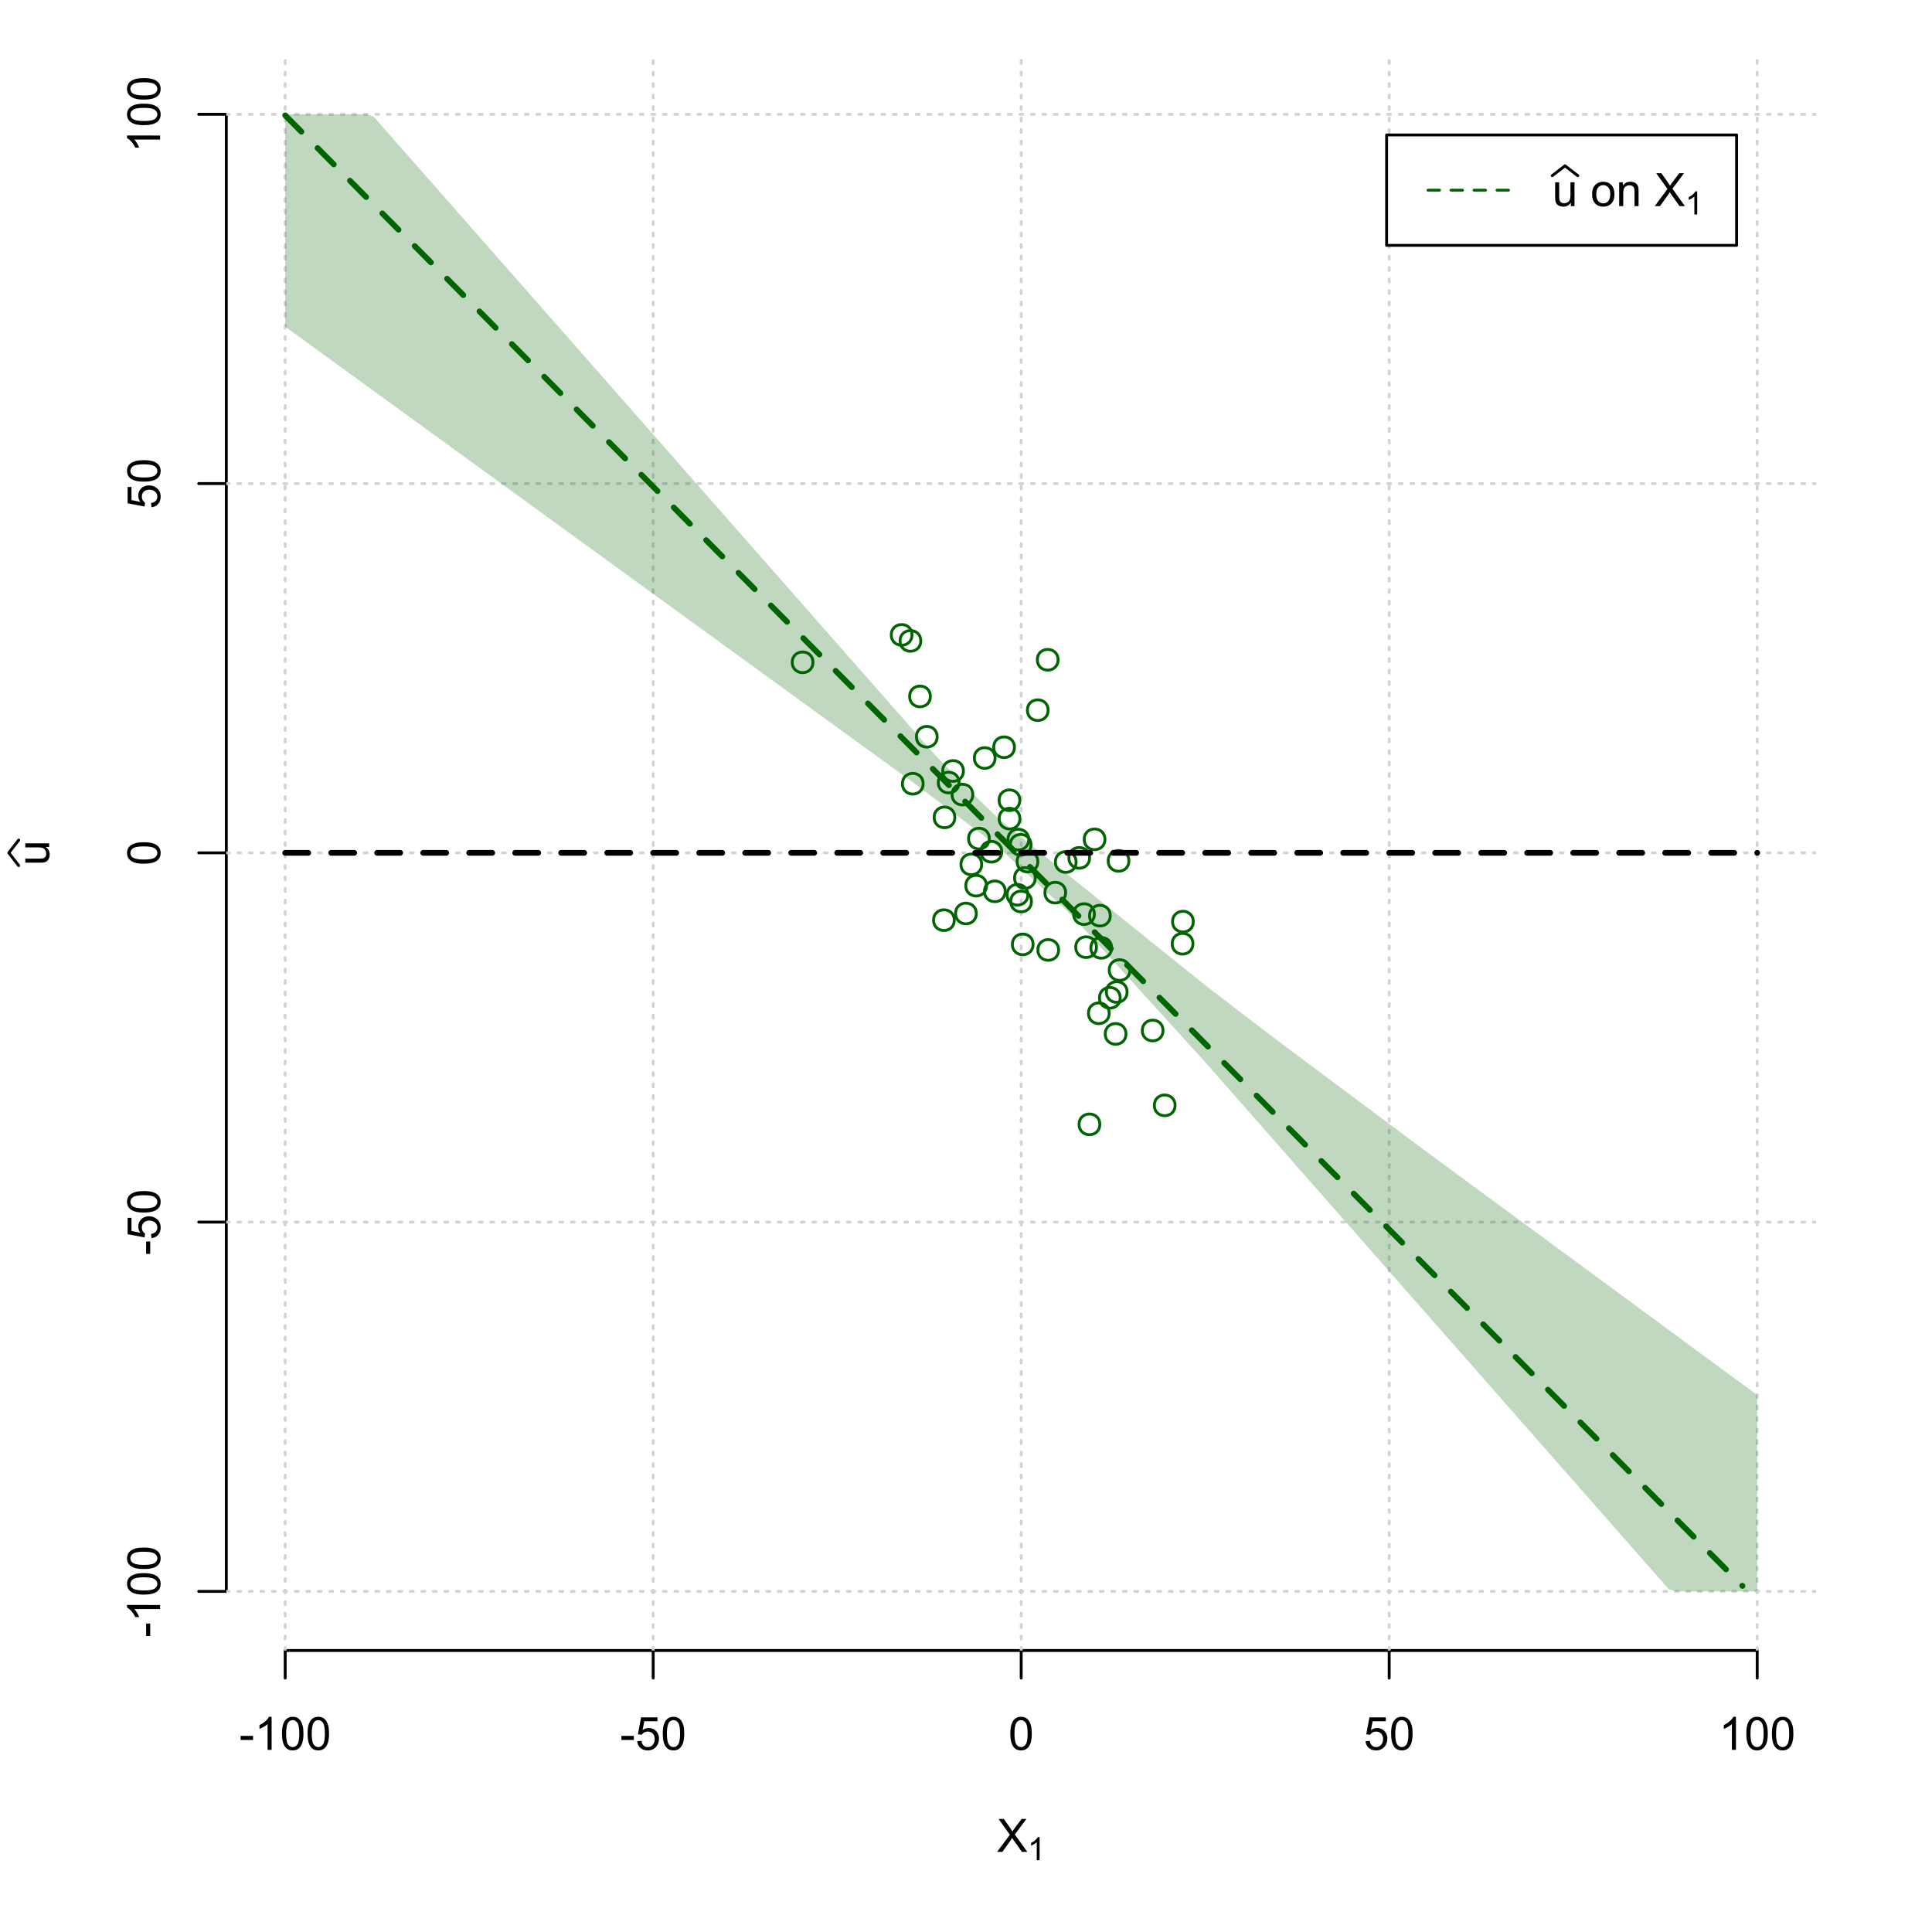 <?xml version="1.0" encoding="UTF-8"?>
<svg xmlns="http://www.w3.org/2000/svg" xmlns:xlink="http://www.w3.org/1999/xlink" width="504pt" height="504pt" viewBox="0 0 504 504" version="1.1">
<defs>
<g>
<symbol overflow="visible" id="glyph0-0">
<path style="stroke:none;" d="M 1.5 0 L 1.5 -7.5 L 7.5 -7.5 L 7.5 0 Z M 1.688 -0.188 L 7.312 -0.188 L 7.312 -7.312 L 1.688 -7.312 Z M 1.688 -0.188 "/>
</symbol>
<symbol overflow="visible" id="glyph0-1">
<path style="stroke:none;" d="M 0.055 0 L 3.375 -4.477 L 0.445 -8.59 L 1.797 -8.59 L 3.359 -6.387 C 3.68 -5.93 3.91 -5.578 4.047 -5.332 C 4.238 -5.645 4.465 -5.969 4.727 -6.312 L 6.457 -8.59 L 7.695 -8.59 L 4.676 -4.539 L 7.93 0 L 6.523 0 L 4.359 -3.062 C 4.238 -3.238 4.113 -3.43 3.984 -3.641 C 3.789 -3.324 3.652 -3.109 3.574 -2.992 L 1.418 0 Z M 0.055 0 "/>
</symbol>
<symbol overflow="visible" id="glyph0-2">
<path style="stroke:none;" d="M 0.383 -2.578 L 0.383 -3.641 L 3.621 -3.641 L 3.621 -2.578 Z M 0.383 -2.578 "/>
</symbol>
<symbol overflow="visible" id="glyph0-3">
<path style="stroke:none;" d="M 4.469 0 L 3.414 0 L 3.414 -6.719 C 3.16 -6.477 2.828 -6.234 2.414 -5.996 C 2 -5.75 1.629 -5.57 1.305 -5.449 L 1.305 -6.469 C 1.895 -6.742 2.41 -7.078 2.852 -7.477 C 3.293 -7.871 3.605 -8.254 3.789 -8.625 L 4.469 -8.625 Z M 4.469 0 "/>
</symbol>
<symbol overflow="visible" id="glyph0-4">
<path style="stroke:none;" d="M 0.5 -4.234 C 0.496 -5.246 0.602 -6.062 0.812 -6.688 C 1.02 -7.305 1.328 -7.785 1.742 -8.121 C 2.148 -8.457 2.668 -8.625 3.297 -8.625 C 3.758 -8.625 4.164 -8.531 4.512 -8.348 C 4.855 -8.16 5.141 -7.891 5.371 -7.543 C 5.594 -7.191 5.773 -6.766 5.906 -6.266 C 6.035 -5.762 6.098 -5.086 6.102 -4.234 C 6.098 -3.227 5.996 -2.414 5.789 -1.797 C 5.578 -1.176 5.266 -0.695 4.859 -0.359 C 4.445 -0.02 3.926 0.145 3.297 0.148 C 2.465 0.145 1.816 -0.148 1.348 -0.742 C 0.781 -1.457 0.496 -2.621 0.5 -4.234 Z M 1.582 -4.234 C 1.582 -2.824 1.746 -1.887 2.074 -1.418 C 2.402 -0.949 2.809 -0.715 3.297 -0.719 C 3.777 -0.715 4.184 -0.949 4.52 -1.422 C 4.848 -1.887 5.016 -2.824 5.016 -4.234 C 5.016 -5.648 4.848 -6.59 4.52 -7.055 C 4.184 -7.516 3.773 -7.746 3.289 -7.75 C 2.801 -7.746 2.414 -7.543 2.125 -7.137 C 1.762 -6.613 1.582 -5.645 1.582 -4.234 Z M 1.582 -4.234 "/>
</symbol>
<symbol overflow="visible" id="glyph0-5">
<path style="stroke:none;" d="M 0.5 -2.25 L 1.605 -2.344 C 1.684 -1.805 1.871 -1.398 2.176 -1.125 C 2.473 -0.852 2.836 -0.715 3.258 -0.719 C 3.766 -0.715 4.195 -0.906 4.547 -1.293 C 4.898 -1.672 5.074 -2.18 5.074 -2.82 C 5.074 -3.414 4.902 -3.891 4.566 -4.242 C 4.227 -4.59 3.785 -4.762 3.242 -4.766 C 2.898 -4.762 2.594 -4.684 2.32 -4.531 C 2.047 -4.375 1.832 -4.176 1.676 -3.93 L 0.688 -4.062 L 1.516 -8.473 L 5.789 -8.473 L 5.789 -7.465 L 2.359 -7.465 L 1.898 -5.156 C 2.414 -5.516 2.953 -5.695 3.523 -5.695 C 4.27 -5.695 4.902 -5.434 5.422 -4.914 C 5.934 -4.395 6.191 -3.727 6.195 -2.914 C 6.191 -2.133 5.965 -1.461 5.516 -0.898 C 4.961 -0.199 4.211 0.145 3.258 0.148 C 2.477 0.145 1.836 -0.07 1.344 -0.508 C 0.844 -0.941 0.562 -1.523 0.5 -2.25 Z M 0.5 -2.25 "/>
</symbol>
<symbol overflow="visible" id="glyph0-6">
<path style="stroke:none;" d="M 4.867 0 L 4.867 -0.914 C 4.379 -0.211 3.723 0.141 2.895 0.141 C 2.527 0.141 2.184 0.07 1.867 -0.07 C 1.547 -0.211 1.309 -0.387 1.156 -0.602 C 1 -0.812 0.895 -1.074 0.832 -1.383 C 0.785 -1.59 0.762 -1.918 0.766 -2.367 L 0.766 -6.223 L 1.82 -6.223 L 1.82 -2.773 C 1.816 -2.219 1.84 -1.848 1.887 -1.656 C 1.949 -1.379 2.09 -1.16 2.309 -1.004 C 2.523 -0.84 2.789 -0.762 3.105 -0.766 C 3.418 -0.762 3.715 -0.844 3.996 -1.008 C 4.273 -1.172 4.469 -1.391 4.586 -1.672 C 4.699 -1.949 4.758 -2.355 4.758 -2.891 L 4.758 -6.223 L 5.812 -6.223 L 5.812 0 Z M 4.867 0 "/>
</symbol>
<symbol overflow="visible" id="glyph0-7">
<path style="stroke:none;" d=""/>
</symbol>
<symbol overflow="visible" id="glyph0-8">
<path style="stroke:none;" d="M 0.398 -3.109 C 0.398 -4.262 0.719 -5.117 1.359 -5.672 C 1.895 -6.133 2.547 -6.363 3.316 -6.363 C 4.172 -6.363 4.871 -6.082 5.414 -5.52 C 5.953 -4.957 6.223 -4.184 6.227 -3.199 C 6.223 -2.398 6.102 -1.766 5.867 -1.309 C 5.625 -0.848 5.277 -0.492 4.82 -0.238 C 4.359 0.016 3.859 0.141 3.316 0.141 C 2.441 0.141 1.734 -0.137 1.203 -0.695 C 0.664 -1.254 0.398 -2.059 0.398 -3.109 Z M 1.484 -3.109 C 1.48 -2.309 1.656 -1.711 2.004 -1.32 C 2.348 -0.922 2.785 -0.727 3.316 -0.727 C 3.84 -0.727 4.273 -0.926 4.621 -1.324 C 4.969 -1.723 5.145 -2.328 5.145 -3.148 C 5.145 -3.914 4.969 -4.496 4.617 -4.895 C 4.266 -5.289 3.832 -5.488 3.316 -5.492 C 2.785 -5.488 2.348 -5.293 2.004 -4.898 C 1.656 -4.5 1.48 -3.902 1.484 -3.109 Z M 1.484 -3.109 "/>
</symbol>
<symbol overflow="visible" id="glyph0-9">
<path style="stroke:none;" d="M 0.789 0 L 0.789 -6.223 L 1.742 -6.223 L 1.742 -5.336 C 2.195 -6.02 2.855 -6.363 3.719 -6.363 C 4.09 -6.363 4.434 -6.293 4.754 -6.16 C 5.066 -6.023 5.305 -5.848 5.461 -5.633 C 5.617 -5.41 5.727 -5.152 5.789 -4.852 C 5.828 -4.656 5.848 -4.312 5.848 -3.828 L 5.848 0 L 4.793 0 L 4.793 -3.785 C 4.793 -4.215 4.75 -4.535 4.668 -4.75 C 4.586 -4.961 4.441 -5.129 4.234 -5.258 C 4.023 -5.383 3.777 -5.449 3.5 -5.449 C 3.047 -5.449 2.66 -5.305 2.332 -5.02 C 2.004 -4.734 1.84 -4.195 1.844 -3.398 L 1.844 0 Z M 0.789 0 "/>
</symbol>
<symbol overflow="visible" id="glyph1-0">
<path style="stroke:none;" d="M 1.051 0 L 1.051 -5.25 L 5.25 -5.25 L 5.25 0 Z M 1.18 -0.133 L 5.117 -0.133 L 5.117 -5.117 L 1.18 -5.117 Z M 1.18 -0.133 "/>
</symbol>
<symbol overflow="visible" id="glyph1-1">
<path style="stroke:none;" d="M 3.129 0 L 2.391 0 L 2.391 -4.703 C 2.211 -4.531 1.977 -4.363 1.691 -4.195 C 1.398 -4.023 1.141 -3.895 0.914 -3.812 L 0.914 -4.527 C 1.328 -4.719 1.688 -4.953 1.996 -5.234 C 2.305 -5.508 2.523 -5.777 2.652 -6.039 L 3.129 -6.039 Z M 3.129 0 "/>
</symbol>
<symbol overflow="visible" id="glyph2-0">
<path style="stroke:none;" d="M 0 -1.5 L -7.5 -1.5 L -7.5 -7.5 L 0 -7.5 Z M -0.188 -1.688 L -0.188 -7.312 L -7.312 -7.312 L -7.312 -1.688 Z M -0.188 -1.688 "/>
</symbol>
<symbol overflow="visible" id="glyph2-1">
<path style="stroke:none;" d="M 0 -4.867 L -0.914 -4.867 C -0.211 -4.379 0.141 -3.723 0.141 -2.895 C 0.141 -2.527 0.07 -2.184 -0.07 -1.867 C -0.211 -1.547 -0.387 -1.309 -0.598 -1.156 C -0.809 -1 -1.07 -0.895 -1.383 -0.832 C -1.59 -0.789 -1.918 -0.766 -2.367 -0.77 L -6.223 -0.77 L -6.223 -1.824 L -2.773 -1.824 C -2.219 -1.82 -1.848 -1.844 -1.656 -1.887 C -1.379 -1.949 -1.16 -2.09 -1.004 -2.309 C -0.84 -2.523 -0.762 -2.789 -0.766 -3.105 C -0.762 -3.418 -0.844 -3.715 -1.008 -3.996 C -1.172 -4.273 -1.391 -4.469 -1.672 -4.586 C -1.945 -4.699 -2.352 -4.758 -2.887 -4.758 L -6.223 -4.758 L -6.223 -5.812 L 0 -5.812 Z M 0 -4.867 "/>
</symbol>
<symbol overflow="visible" id="glyph2-2">
<path style="stroke:none;" d="M -2.578 -0.383 L -3.641 -0.383 L -3.641 -3.621 L -2.578 -3.621 Z M -2.578 -0.383 "/>
</symbol>
<symbol overflow="visible" id="glyph2-3">
<path style="stroke:none;" d="M 0 -4.469 L 0 -3.414 L -6.719 -3.418 C -6.477 -3.16 -6.234 -2.828 -5.996 -2.418 C -5.75 -2.004 -5.57 -1.633 -5.449 -1.309 L -6.469 -1.309 C -6.742 -1.895 -7.078 -2.41 -7.477 -2.852 C -7.871 -3.293 -8.254 -3.605 -8.625 -3.793 L -8.625 -4.473 Z M 0 -4.469 "/>
</symbol>
<symbol overflow="visible" id="glyph2-4">
<path style="stroke:none;" d="M -4.234 -0.5 C -5.246 -0.496 -6.062 -0.602 -6.688 -0.812 C -7.305 -1.02 -7.785 -1.328 -8.121 -1.742 C -8.457 -2.152 -8.625 -2.672 -8.625 -3.301 C -8.625 -3.758 -8.531 -4.164 -8.348 -4.512 C -8.16 -4.859 -7.891 -5.145 -7.543 -5.371 C -7.191 -5.594 -6.766 -5.773 -6.266 -5.906 C -5.762 -6.035 -5.086 -6.098 -4.234 -6.102 C -3.223 -6.098 -2.41 -5.996 -1.793 -5.789 C -1.176 -5.578 -0.695 -5.266 -0.359 -4.859 C -0.02 -4.445 0.145 -3.926 0.148 -3.297 C 0.145 -2.465 -0.148 -1.816 -0.742 -1.348 C -1.457 -0.781 -2.621 -0.496 -4.234 -0.5 Z M -4.234 -1.582 C -2.824 -1.582 -1.887 -1.746 -1.418 -2.074 C -0.949 -2.402 -0.715 -2.809 -0.719 -3.297 C -0.715 -3.777 -0.949 -4.184 -1.422 -4.52 C -1.887 -4.848 -2.824 -5.016 -4.234 -5.016 C -5.648 -5.016 -6.59 -4.848 -7.055 -4.52 C -7.516 -4.188 -7.746 -3.777 -7.75 -3.289 C -7.746 -2.801 -7.543 -2.414 -7.137 -2.129 C -6.613 -1.762 -5.645 -1.582 -4.234 -1.582 Z M -4.234 -1.582 "/>
</symbol>
<symbol overflow="visible" id="glyph2-5">
<path style="stroke:none;" d="M -2.25 -0.5 L -2.344 -1.605 C -1.805 -1.684 -1.398 -1.871 -1.125 -2.176 C -0.852 -2.473 -0.715 -2.836 -0.719 -3.258 C -0.715 -3.766 -0.906 -4.195 -1.293 -4.547 C -1.672 -4.898 -2.18 -5.074 -2.816 -5.074 C -3.414 -5.074 -3.891 -4.902 -4.242 -4.566 C -4.59 -4.227 -4.762 -3.785 -4.766 -3.242 C -4.762 -2.898 -4.684 -2.594 -4.531 -2.32 C -4.375 -2.047 -4.176 -1.832 -3.93 -1.676 L -4.062 -0.688 L -8.473 -1.52 L -8.473 -5.789 L -7.465 -5.789 L -7.465 -2.363 L -5.156 -1.898 C -5.516 -2.414 -5.695 -2.953 -5.695 -3.523 C -5.695 -4.27 -5.434 -4.902 -4.914 -5.422 C -4.395 -5.934 -3.727 -6.191 -2.91 -6.195 C -2.133 -6.191 -1.461 -5.965 -0.895 -5.516 C -0.199 -4.961 0.145 -4.211 0.148 -3.258 C 0.145 -2.477 -0.07 -1.836 -0.508 -1.344 C -0.941 -0.848 -1.523 -0.566 -2.25 -0.5 Z M -2.25 -0.5 "/>
</symbol>
</g>
<clipPath id="clip1">
  <path d="M 74 14.398 L 75 14.398 L 75 430.559 L 74 430.559 Z M 74 14.398 "/>
</clipPath>
<clipPath id="clip2">
  <path d="M 170 14.398 L 171 14.398 L 171 430.559 L 170 430.559 Z M 170 14.398 "/>
</clipPath>
<clipPath id="clip3">
  <path d="M 266 14.398 L 267 14.398 L 267 430.559 L 266 430.559 Z M 266 14.398 "/>
</clipPath>
<clipPath id="clip4">
  <path d="M 362 14.398 L 363 14.398 L 363 430.559 L 362 430.559 Z M 362 14.398 "/>
</clipPath>
<clipPath id="clip5">
  <path d="M 458 14.398 L 459 14.398 L 459 430.559 L 458 430.559 Z M 458 14.398 "/>
</clipPath>
<clipPath id="clip6">
  <path d="M 59.039 414 L 473.758 414 L 473.758 416 L 59.039 416 Z M 59.039 414 "/>
</clipPath>
<clipPath id="clip7">
  <path d="M 59.039 318 L 473.758 318 L 473.758 320 L 59.039 320 Z M 59.039 318 "/>
</clipPath>
<clipPath id="clip8">
  <path d="M 59.039 222 L 473.758 222 L 473.758 223 L 59.039 223 Z M 59.039 222 "/>
</clipPath>
<clipPath id="clip9">
  <path d="M 59.039 125 L 473.758 125 L 473.758 127 L 59.039 127 Z M 59.039 125 "/>
</clipPath>
<clipPath id="clip10">
  <path d="M 59.039 29 L 473.758 29 L 473.758 31 L 59.039 31 Z M 59.039 29 "/>
</clipPath>
</defs>
<g id="surface816">
<rect x="0" y="0" width="504" height="504" style="fill:rgb(100%,100%,100%);fill-opacity:1;stroke:none;"/>
<g style="fill:rgb(0%,0%,0%);fill-opacity:1;">
  <use xlink:href="#glyph0-1" x="260.062" y="483.102"/>
</g>
<g style="fill:rgb(0%,0%,0%);fill-opacity:1;">
  <use xlink:href="#glyph1-1" x="268.066" y="485.281"/>
</g>
<g style="fill:rgb(0%,0%,0%);fill-opacity:1;">
  <use xlink:href="#glyph2-1" x="12.82" y="225.816"/>
</g>
<path style="fill:none;stroke-width:0.75;stroke-linecap:round;stroke-linejoin:round;stroke:rgb(0%,0%,0%);stroke-opacity:1;stroke-miterlimit:10;" d="M 4.879 225.816 L 2.301 222.48 L 4.879 219.145 "/>
<path style="fill:none;stroke-width:0.75;stroke-linecap:round;stroke-linejoin:round;stroke:rgb(0%,0%,0%);stroke-opacity:1;stroke-miterlimit:10;" d="M 74.398 430.559 L 458.398 430.559 "/>
<path style="fill:none;stroke-width:0.75;stroke-linecap:round;stroke-linejoin:round;stroke:rgb(0%,0%,0%);stroke-opacity:1;stroke-miterlimit:10;" d="M 74.398 430.559 L 74.398 437.762 "/>
<path style="fill:none;stroke-width:0.75;stroke-linecap:round;stroke-linejoin:round;stroke:rgb(0%,0%,0%);stroke-opacity:1;stroke-miterlimit:10;" d="M 170.398 430.559 L 170.398 437.762 "/>
<path style="fill:none;stroke-width:0.75;stroke-linecap:round;stroke-linejoin:round;stroke:rgb(0%,0%,0%);stroke-opacity:1;stroke-miterlimit:10;" d="M 266.398 430.559 L 266.398 437.762 "/>
<path style="fill:none;stroke-width:0.75;stroke-linecap:round;stroke-linejoin:round;stroke:rgb(0%,0%,0%);stroke-opacity:1;stroke-miterlimit:10;" d="M 362.398 430.559 L 362.398 437.762 "/>
<path style="fill:none;stroke-width:0.75;stroke-linecap:round;stroke-linejoin:round;stroke:rgb(0%,0%,0%);stroke-opacity:1;stroke-miterlimit:10;" d="M 458.398 430.559 L 458.398 437.762 "/>
<g style="fill:rgb(0%,0%,0%);fill-opacity:1;">
  <use xlink:href="#glyph0-2" x="62.391" y="456.48"/>
  <use xlink:href="#glyph0-3" x="66.387" y="456.48"/>
  <use xlink:href="#glyph0-4" x="73.061" y="456.48"/>
  <use xlink:href="#glyph0-4" x="79.734" y="456.48"/>
</g>
<g style="fill:rgb(0%,0%,0%);fill-opacity:1;">
  <use xlink:href="#glyph0-2" x="161.727" y="456.48"/>
  <use xlink:href="#glyph0-5" x="165.723" y="456.48"/>
  <use xlink:href="#glyph0-4" x="172.396" y="456.48"/>
</g>
<g style="fill:rgb(0%,0%,0%);fill-opacity:1;">
  <use xlink:href="#glyph0-4" x="263.062" y="456.48"/>
</g>
<g style="fill:rgb(0%,0%,0%);fill-opacity:1;">
  <use xlink:href="#glyph0-5" x="355.727" y="456.48"/>
  <use xlink:href="#glyph0-4" x="362.4" y="456.48"/>
</g>
<g style="fill:rgb(0%,0%,0%);fill-opacity:1;">
  <use xlink:href="#glyph0-3" x="448.387" y="456.48"/>
  <use xlink:href="#glyph0-4" x="455.061" y="456.48"/>
  <use xlink:href="#glyph0-4" x="461.734" y="456.48"/>
</g>
<path style="fill:none;stroke-width:0.75;stroke-linecap:round;stroke-linejoin:round;stroke:rgb(0%,0%,0%);stroke-opacity:1;stroke-miterlimit:10;" d="M 59.039 415.148 L 59.039 29.812 "/>
<path style="fill:none;stroke-width:0.75;stroke-linecap:round;stroke-linejoin:round;stroke:rgb(0%,0%,0%);stroke-opacity:1;stroke-miterlimit:10;" d="M 59.039 415.148 L 51.84 415.148 "/>
<path style="fill:none;stroke-width:0.75;stroke-linecap:round;stroke-linejoin:round;stroke:rgb(0%,0%,0%);stroke-opacity:1;stroke-miterlimit:10;" d="M 59.039 318.812 L 51.84 318.812 "/>
<path style="fill:none;stroke-width:0.75;stroke-linecap:round;stroke-linejoin:round;stroke:rgb(0%,0%,0%);stroke-opacity:1;stroke-miterlimit:10;" d="M 59.039 222.48 L 51.84 222.48 "/>
<path style="fill:none;stroke-width:0.75;stroke-linecap:round;stroke-linejoin:round;stroke:rgb(0%,0%,0%);stroke-opacity:1;stroke-miterlimit:10;" d="M 59.039 126.148 L 51.84 126.148 "/>
<path style="fill:none;stroke-width:0.75;stroke-linecap:round;stroke-linejoin:round;stroke:rgb(0%,0%,0%);stroke-opacity:1;stroke-miterlimit:10;" d="M 59.039 29.812 L 51.84 29.812 "/>
<g style="fill:rgb(0%,0%,0%);fill-opacity:1;">
  <use xlink:href="#glyph2-2" x="41.762" y="427.156"/>
  <use xlink:href="#glyph2-3" x="41.762" y="423.16"/>
  <use xlink:href="#glyph2-4" x="41.762" y="416.486"/>
  <use xlink:href="#glyph2-4" x="41.762" y="409.812"/>
</g>
<g style="fill:rgb(0%,0%,0%);fill-opacity:1;">
  <use xlink:href="#glyph2-2" x="41.762" y="327.484"/>
  <use xlink:href="#glyph2-5" x="41.762" y="323.488"/>
  <use xlink:href="#glyph2-4" x="41.762" y="316.814"/>
</g>
<g style="fill:rgb(0%,0%,0%);fill-opacity:1;">
  <use xlink:href="#glyph2-4" x="41.762" y="225.816"/>
</g>
<g style="fill:rgb(0%,0%,0%);fill-opacity:1;">
  <use xlink:href="#glyph2-5" x="41.762" y="132.82"/>
  <use xlink:href="#glyph2-4" x="41.762" y="126.146"/>
</g>
<g style="fill:rgb(0%,0%,0%);fill-opacity:1;">
  <use xlink:href="#glyph2-3" x="41.762" y="39.824"/>
  <use xlink:href="#glyph2-4" x="41.762" y="33.15"/>
  <use xlink:href="#glyph2-4" x="41.762" y="26.477"/>
</g>
<g clip-path="url(#clip1)" clip-rule="nonzero">
<path style="fill:none;stroke-width:0.75;stroke-linecap:round;stroke-linejoin:round;stroke:rgb(82.745%,82.745%,82.745%);stroke-opacity:1;stroke-dasharray:0.75,2.25;stroke-miterlimit:10;" d="M 74.398 430.559 L 74.398 14.398 "/>
</g>
<g clip-path="url(#clip2)" clip-rule="nonzero">
<path style="fill:none;stroke-width:0.75;stroke-linecap:round;stroke-linejoin:round;stroke:rgb(82.745%,82.745%,82.745%);stroke-opacity:1;stroke-dasharray:0.75,2.25;stroke-miterlimit:10;" d="M 170.398 430.559 L 170.398 14.398 "/>
</g>
<g clip-path="url(#clip3)" clip-rule="nonzero">
<path style="fill:none;stroke-width:0.75;stroke-linecap:round;stroke-linejoin:round;stroke:rgb(82.745%,82.745%,82.745%);stroke-opacity:1;stroke-dasharray:0.75,2.25;stroke-miterlimit:10;" d="M 266.398 430.559 L 266.398 14.398 "/>
</g>
<g clip-path="url(#clip4)" clip-rule="nonzero">
<path style="fill:none;stroke-width:0.75;stroke-linecap:round;stroke-linejoin:round;stroke:rgb(82.745%,82.745%,82.745%);stroke-opacity:1;stroke-dasharray:0.75,2.25;stroke-miterlimit:10;" d="M 362.398 430.559 L 362.398 14.398 "/>
</g>
<g clip-path="url(#clip5)" clip-rule="nonzero">
<path style="fill:none;stroke-width:0.75;stroke-linecap:round;stroke-linejoin:round;stroke:rgb(82.745%,82.745%,82.745%);stroke-opacity:1;stroke-dasharray:0.75,2.25;stroke-miterlimit:10;" d="M 458.398 430.559 L 458.398 14.398 "/>
</g>
<g clip-path="url(#clip6)" clip-rule="nonzero">
<path style="fill:none;stroke-width:0.75;stroke-linecap:round;stroke-linejoin:round;stroke:rgb(82.745%,82.745%,82.745%);stroke-opacity:1;stroke-dasharray:0.75,2.25;stroke-miterlimit:10;" d="M 59.039 415.148 L 473.762 415.148 "/>
</g>
<g clip-path="url(#clip7)" clip-rule="nonzero">
<path style="fill:none;stroke-width:0.75;stroke-linecap:round;stroke-linejoin:round;stroke:rgb(82.745%,82.745%,82.745%);stroke-opacity:1;stroke-dasharray:0.75,2.25;stroke-miterlimit:10;" d="M 59.039 318.812 L 473.762 318.812 "/>
</g>
<g clip-path="url(#clip8)" clip-rule="nonzero">
<path style="fill:none;stroke-width:0.75;stroke-linecap:round;stroke-linejoin:round;stroke:rgb(82.745%,82.745%,82.745%);stroke-opacity:1;stroke-dasharray:0.75,2.25;stroke-miterlimit:10;" d="M 59.039 222.48 L 473.762 222.48 "/>
</g>
<g clip-path="url(#clip9)" clip-rule="nonzero">
<path style="fill:none;stroke-width:0.75;stroke-linecap:round;stroke-linejoin:round;stroke:rgb(82.745%,82.745%,82.745%);stroke-opacity:1;stroke-dasharray:0.75,2.25;stroke-miterlimit:10;" d="M 59.039 126.148 L 473.762 126.148 "/>
</g>
<g clip-path="url(#clip10)" clip-rule="nonzero">
<path style="fill:none;stroke-width:0.75;stroke-linecap:round;stroke-linejoin:round;stroke:rgb(82.745%,82.745%,82.745%);stroke-opacity:1;stroke-dasharray:0.75,2.25;stroke-miterlimit:10;" d="M 59.039 29.812 L 473.762 29.812 "/>
</g>
<path style=" stroke:none;fill-rule:nonzero;fill:rgb(0%,39.216%,0%);fill-opacity:0.251;" d="M 74.398 29.812 L 95.52 29.812 L 97.441 30.391 L 99.359 32.574 L 101.281 34.754 L 103.199 36.938 L 105.121 39.121 L 107.039 41.305 L 108.961 43.488 L 110.879 45.672 L 112.801 47.855 L 114.719 50.035 L 116.641 52.219 L 118.559 54.402 L 120.48 56.586 L 122.398 58.77 L 124.32 60.953 L 126.238 63.137 L 128.16 65.316 L 130.078 67.5 L 133.922 71.867 L 135.84 74.051 L 137.762 76.234 L 139.68 78.418 L 141.602 80.602 L 143.52 82.781 L 145.441 84.965 L 147.359 87.148 L 149.281 89.332 L 151.199 91.516 L 153.121 93.699 L 155.039 95.883 L 156.961 98.062 L 158.879 100.246 L 160.801 102.43 L 162.719 104.613 L 164.641 106.797 L 166.559 108.98 L 168.48 111.164 L 170.398 113.344 L 172.32 115.527 L 174.238 117.711 L 176.16 119.895 L 178.078 122.078 L 181.922 126.445 L 183.84 128.629 L 185.762 130.809 L 187.68 132.992 L 189.602 135.176 L 191.52 137.359 L 193.441 139.543 L 195.359 141.727 L 197.281 143.91 L 199.199 146.09 L 201.121 148.273 L 203.039 150.457 L 204.961 152.641 L 206.879 154.824 L 208.801 157.008 L 210.719 159.191 L 212.641 161.371 L 214.559 163.555 L 216.48 165.738 L 218.398 167.922 L 220.32 170.105 L 222.238 172.289 L 224.16 174.473 L 226.078 176.656 L 228 178.836 L 229.922 181.02 L 231.84 183.203 L 233.762 185.387 L 235.68 187.57 L 237.602 189.754 L 239.52 191.938 L 241.441 194.117 L 243.359 196.301 L 245.281 198.352 L 247.199 200.316 L 249.121 202.285 L 251.039 204.254 L 252.961 206.215 L 254.879 208.094 L 256.801 209.973 L 258.719 211.852 L 260.641 213.73 L 262.559 215.293 L 264.48 216.84 L 266.398 218.383 L 268.32 219.93 L 270.238 221.473 L 272.16 223.02 L 274.078 224.562 L 276 226.109 L 277.922 227.652 L 279.84 229.195 L 281.762 230.742 L 283.68 232.285 L 285.602 233.832 L 287.52 235.375 L 289.441 236.922 L 291.359 238.465 L 293.281 240.012 L 295.199 241.555 L 297.121 243.102 L 299.039 244.645 L 300.961 246.191 L 302.879 247.734 L 304.801 249.277 L 306.719 250.824 L 308.641 252.367 L 310.559 253.914 L 312.48 255.457 L 314.398 257.004 L 316.32 258.492 L 318.238 259.961 L 320.16 261.43 L 322.078 262.898 L 324 264.371 L 325.922 265.84 L 327.84 267.309 L 329.762 268.777 L 331.68 270.246 L 333.602 271.699 L 335.52 273.133 L 337.441 274.566 L 339.359 275.996 L 341.281 277.43 L 343.199 278.863 L 345.121 280.293 L 347.039 281.727 L 348.961 283.16 L 350.879 284.59 L 352.801 286.023 L 354.719 287.457 L 356.641 288.887 L 358.559 290.32 L 360.48 291.754 L 362.398 293.184 L 364.32 294.617 L 366.238 296.047 L 368.16 297.48 L 370.078 298.914 L 372 300.344 L 373.922 301.766 L 375.84 303.18 L 377.762 304.594 L 379.68 306.004 L 381.602 307.418 L 383.52 308.832 L 385.441 310.242 L 387.359 311.656 L 389.281 313.066 L 391.199 314.48 L 393.121 315.895 L 395.039 317.305 L 396.961 318.719 L 398.879 320.133 L 400.801 321.543 L 402.719 322.957 L 404.641 324.371 L 406.559 325.781 L 408.48 327.195 L 410.398 328.605 L 412.32 330.02 L 414.238 331.434 L 416.16 332.844 L 418.078 334.258 L 420 335.672 L 421.922 337.082 L 423.84 338.496 L 425.762 339.91 L 427.68 341.32 L 429.602 342.734 L 431.52 344.145 L 433.441 345.559 L 435.359 346.973 L 437.281 348.383 L 439.199 349.797 L 441.121 351.211 L 443.039 352.621 L 444.961 354.035 L 446.879 355.445 L 448.801 356.859 L 450.719 358.273 L 452.641 359.684 L 454.559 361.098 L 456.48 362.512 L 458.398 363.922 L 458.398 415.148 L 437.281 415.148 L 435.359 414.609 L 433.441 412.426 L 431.52 410.242 L 429.602 408.059 L 427.68 405.875 L 425.762 403.691 L 423.84 401.512 L 421.922 399.328 L 418.078 394.961 L 416.16 392.777 L 414.238 390.594 L 412.32 388.41 L 410.398 386.227 L 408.48 384.047 L 406.559 381.863 L 404.641 379.68 L 402.719 377.496 L 400.801 375.312 L 398.879 373.129 L 396.961 370.945 L 395.039 368.766 L 393.121 366.582 L 391.199 364.398 L 389.281 362.215 L 387.359 360.031 L 385.441 357.848 L 383.52 355.664 L 381.602 353.484 L 379.68 351.301 L 377.762 349.117 L 375.84 346.934 L 373.922 344.75 L 370.078 340.383 L 368.16 338.199 L 366.238 336.02 L 364.32 333.836 L 362.398 331.652 L 360.48 329.469 L 358.559 327.285 L 356.641 325.102 L 354.719 322.918 L 352.801 320.738 L 350.879 318.555 L 348.961 316.371 L 347.039 314.188 L 345.121 312.004 L 343.199 309.82 L 341.281 307.637 L 339.359 305.457 L 337.441 303.273 L 335.52 301.09 L 333.602 298.906 L 331.68 296.723 L 329.762 294.539 L 327.84 292.355 L 325.922 290.172 L 324 287.992 L 322.078 285.809 L 320.16 283.625 L 318.238 281.441 L 316.32 279.258 L 314.398 277.074 L 312.48 274.957 L 310.559 272.848 L 308.641 270.734 L 306.719 268.625 L 304.801 266.512 L 302.879 264.402 L 300.961 262.289 L 299.039 260.18 L 297.121 258.066 L 295.199 255.957 L 293.281 253.844 L 291.359 251.734 L 289.441 249.621 L 287.52 247.512 L 285.602 245.398 L 283.68 243.312 L 281.762 241.242 L 279.84 239.168 L 277.922 237.207 L 274.078 233.652 L 272.16 231.875 L 270.238 230.094 L 268.32 228.316 L 266.398 226.539 L 264.48 224.758 L 262.559 222.98 L 260.641 221.203 L 258.719 219.613 L 256.801 218.164 L 254.879 216.715 L 252.961 215.266 L 251.039 213.816 L 249.121 212.367 L 247.199 210.918 L 245.281 209.469 L 243.359 208.02 L 241.441 206.57 L 239.52 205.121 L 237.602 203.707 L 235.68 202.312 L 233.762 200.918 L 231.84 199.523 L 229.922 198.129 L 228 196.734 L 226.078 195.344 L 224.16 193.949 L 222.238 192.555 L 220.32 191.16 L 218.398 189.766 L 216.48 188.371 L 214.559 186.98 L 212.641 185.586 L 210.719 184.191 L 208.801 182.797 L 206.879 181.402 L 204.961 180.008 L 203.039 178.617 L 201.121 177.223 L 199.199 175.828 L 197.281 174.434 L 195.359 173.039 L 193.441 171.645 L 191.52 170.254 L 189.602 168.859 L 187.68 167.465 L 185.762 166.07 L 183.84 164.676 L 181.922 163.281 L 180 161.891 L 178.078 160.496 L 176.16 159.102 L 174.238 157.707 L 172.32 156.312 L 170.398 154.918 L 168.48 153.527 L 166.559 152.133 L 164.641 150.738 L 162.719 149.344 L 160.801 147.949 L 158.879 146.555 L 156.961 145.164 L 155.039 143.77 L 153.121 142.375 L 151.199 140.98 L 149.281 139.586 L 147.359 138.191 L 145.441 136.801 L 143.52 135.406 L 141.602 134.012 L 139.68 132.617 L 137.762 131.223 L 135.84 129.828 L 133.922 128.438 L 130.078 125.648 L 128.16 124.254 L 126.238 122.859 L 124.32 121.465 L 122.398 120.074 L 120.48 118.68 L 118.559 117.285 L 116.641 115.891 L 114.719 114.496 L 112.801 113.102 L 110.879 111.711 L 108.961 110.316 L 107.039 108.922 L 105.121 107.527 L 103.199 106.133 L 101.281 104.738 L 99.359 103.348 L 97.441 101.953 L 95.52 100.559 L 93.602 99.164 L 91.68 97.77 L 89.762 96.375 L 87.84 94.98 L 85.922 93.59 L 82.078 90.801 L 80.16 89.406 L 78.238 88.012 L 76.32 86.617 L 74.398 85.227 Z M 74.398 29.812 "/>
<path style="fill:none;stroke-width:0.75;stroke-linecap:round;stroke-linejoin:round;stroke:rgb(0%,39.216%,0%);stroke-opacity:1;stroke-miterlimit:10;" d="M 286.902 293.309 C 286.902 296.91 281.504 296.91 281.504 293.309 C 281.504 289.711 286.902 289.711 286.902 293.309 "/>
<path style="fill:none;stroke-width:0.75;stroke-linecap:round;stroke-linejoin:round;stroke:rgb(0%,39.216%,0%);stroke-opacity:1;stroke-miterlimit:10;" d="M 268.957 220.379 C 268.957 223.98 263.559 223.98 263.559 220.379 C 263.559 216.781 268.957 216.781 268.957 220.379 "/>
<path style="fill:none;stroke-width:0.75;stroke-linecap:round;stroke-linejoin:round;stroke:rgb(0%,39.216%,0%);stroke-opacity:1;stroke-miterlimit:10;" d="M 254.684 238.301 C 254.684 241.902 249.285 241.902 249.285 238.301 C 249.285 234.699 254.684 234.699 254.684 238.301 "/>
<path style="fill:none;stroke-width:0.75;stroke-linecap:round;stroke-linejoin:round;stroke:rgb(0%,39.216%,0%);stroke-opacity:1;stroke-miterlimit:10;" d="M 242.699 181.676 C 242.699 185.277 237.301 185.277 237.301 181.676 C 237.301 178.078 242.699 178.078 242.699 181.676 "/>
<path style="fill:none;stroke-width:0.75;stroke-linecap:round;stroke-linejoin:round;stroke:rgb(0%,39.216%,0%);stroke-opacity:1;stroke-miterlimit:10;" d="M 303.395 268.828 C 303.395 272.43 297.996 272.43 297.996 268.828 C 297.996 265.23 303.395 265.23 303.395 268.828 "/>
<path style="fill:none;stroke-width:0.75;stroke-linecap:round;stroke-linejoin:round;stroke:rgb(0%,39.216%,0%);stroke-opacity:1;stroke-miterlimit:10;" d="M 288.242 218.957 C 288.242 222.555 282.844 222.555 282.844 218.957 C 282.844 215.355 288.242 215.355 288.242 218.957 "/>
<path style="fill:none;stroke-width:0.75;stroke-linecap:round;stroke-linejoin:round;stroke:rgb(0%,39.216%,0%);stroke-opacity:1;stroke-miterlimit:10;" d="M 292.223 260.301 C 292.223 263.902 286.824 263.902 286.824 260.301 C 286.824 256.699 292.223 256.699 292.223 260.301 "/>
<path style="fill:none;stroke-width:0.75;stroke-linecap:round;stroke-linejoin:round;stroke:rgb(0%,39.216%,0%);stroke-opacity:1;stroke-miterlimit:10;" d="M 306.539 288.352 C 306.539 291.949 301.141 291.949 301.141 288.352 C 301.141 284.75 306.539 284.75 306.539 288.352 "/>
<path style="fill:none;stroke-width:0.75;stroke-linecap:round;stroke-linejoin:round;stroke:rgb(0%,39.216%,0%);stroke-opacity:1;stroke-miterlimit:10;" d="M 294.023 258.781 C 294.023 262.383 288.625 262.383 288.625 258.781 C 288.625 255.184 294.023 255.184 294.023 258.781 "/>
<path style="fill:none;stroke-width:0.75;stroke-linecap:round;stroke-linejoin:round;stroke:rgb(0%,39.216%,0%);stroke-opacity:1;stroke-miterlimit:10;" d="M 240.203 167.195 C 240.203 170.793 234.805 170.793 234.805 167.195 C 234.805 163.594 240.203 163.594 240.203 167.195 "/>
<path style="fill:none;stroke-width:0.75;stroke-linecap:round;stroke-linejoin:round;stroke:rgb(0%,39.216%,0%);stroke-opacity:1;stroke-miterlimit:10;" d="M 284.234 223.793 C 284.234 227.395 278.836 227.395 278.836 223.793 C 278.836 220.195 284.234 220.195 284.234 223.793 "/>
<path style="fill:none;stroke-width:0.75;stroke-linecap:round;stroke-linejoin:round;stroke:rgb(0%,39.216%,0%);stroke-opacity:1;stroke-miterlimit:10;" d="M 269.07 235.168 C 269.07 238.77 263.672 238.77 263.672 235.168 C 263.672 231.57 269.07 231.57 269.07 235.168 "/>
<path style="fill:none;stroke-width:0.75;stroke-linecap:round;stroke-linejoin:round;stroke:rgb(0%,39.216%,0%);stroke-opacity:1;stroke-miterlimit:10;" d="M 253.77 207.293 C 253.77 210.891 248.367 210.891 248.367 207.293 C 248.367 203.691 253.77 203.691 253.77 207.293 "/>
<path style="fill:none;stroke-width:0.75;stroke-linecap:round;stroke-linejoin:round;stroke:rgb(0%,39.216%,0%);stroke-opacity:1;stroke-miterlimit:10;" d="M 289.977 247.262 C 289.977 250.863 284.578 250.863 284.578 247.262 C 284.578 243.664 289.977 243.664 289.977 247.262 "/>
<path style="fill:none;stroke-width:0.75;stroke-linecap:round;stroke-linejoin:round;stroke:rgb(0%,39.216%,0%);stroke-opacity:1;stroke-miterlimit:10;" d="M 311.289 240.43 C 311.289 244.031 305.891 244.031 305.891 240.43 C 305.891 236.828 311.289 236.828 311.289 240.43 "/>
<path style="fill:none;stroke-width:0.75;stroke-linecap:round;stroke-linejoin:round;stroke:rgb(0%,39.216%,0%);stroke-opacity:1;stroke-miterlimit:10;" d="M 294.766 253.062 C 294.766 256.66 289.367 256.66 289.367 253.062 C 289.367 249.461 294.766 249.461 294.766 253.062 "/>
<path style="fill:none;stroke-width:0.75;stroke-linecap:round;stroke-linejoin:round;stroke:rgb(0%,39.216%,0%);stroke-opacity:1;stroke-miterlimit:10;" d="M 244.473 192.199 C 244.473 195.797 239.074 195.797 239.074 192.199 C 239.074 188.598 244.473 188.598 244.473 192.199 "/>
<path style="fill:none;stroke-width:0.75;stroke-linecap:round;stroke-linejoin:round;stroke:rgb(0%,39.216%,0%);stroke-opacity:1;stroke-miterlimit:10;" d="M 293.727 269.719 C 293.727 273.32 288.328 273.32 288.328 269.719 C 288.328 266.121 293.727 266.121 293.727 269.719 "/>
<path style="fill:none;stroke-width:0.75;stroke-linecap:round;stroke-linejoin:round;stroke:rgb(0%,39.216%,0%);stroke-opacity:1;stroke-miterlimit:10;" d="M 270.734 224.766 C 270.734 228.367 265.336 228.367 265.336 224.766 C 265.336 221.168 270.734 221.168 270.734 224.766 "/>
<path style="fill:none;stroke-width:0.75;stroke-linecap:round;stroke-linejoin:round;stroke:rgb(0%,39.216%,0%);stroke-opacity:1;stroke-miterlimit:10;" d="M 268.129 233.414 C 268.129 237.012 262.73 237.012 262.73 233.414 C 262.73 229.812 268.129 229.812 268.129 233.414 "/>
<path style="fill:none;stroke-width:0.75;stroke-linecap:round;stroke-linejoin:round;stroke:rgb(0%,39.216%,0%);stroke-opacity:1;stroke-miterlimit:10;" d="M 237.91 165.625 C 237.91 169.227 232.512 169.227 232.512 165.625 C 232.512 162.027 237.91 162.027 237.91 165.625 "/>
<path style="fill:none;stroke-width:0.75;stroke-linecap:round;stroke-linejoin:round;stroke:rgb(0%,39.216%,0%);stroke-opacity:1;stroke-miterlimit:10;" d="M 264.633 194.934 C 264.633 198.531 259.234 198.531 259.234 194.934 C 259.234 191.332 264.633 191.332 264.633 194.934 "/>
<path style="fill:none;stroke-width:0.75;stroke-linecap:round;stroke-linejoin:round;stroke:rgb(0%,39.216%,0%);stroke-opacity:1;stroke-miterlimit:10;" d="M 248.938 240.039 C 248.938 243.641 243.539 243.641 243.539 240.039 C 243.539 236.438 248.938 236.438 248.938 240.039 "/>
<path style="fill:none;stroke-width:0.75;stroke-linecap:round;stroke-linejoin:round;stroke:rgb(0%,39.216%,0%);stroke-opacity:1;stroke-miterlimit:10;" d="M 251.32 201.125 C 251.32 204.723 245.922 204.723 245.922 201.125 C 245.922 197.523 251.32 197.523 251.32 201.125 "/>
<path style="fill:none;stroke-width:0.75;stroke-linecap:round;stroke-linejoin:round;stroke:rgb(0%,39.216%,0%);stroke-opacity:1;stroke-miterlimit:10;" d="M 266.035 208.758 C 266.035 212.355 260.637 212.355 260.637 208.758 C 260.637 205.156 266.035 205.156 266.035 208.758 "/>
<path style="fill:none;stroke-width:0.75;stroke-linecap:round;stroke-linejoin:round;stroke:rgb(0%,39.216%,0%);stroke-opacity:1;stroke-miterlimit:10;" d="M 268.352 219.02 C 268.352 222.621 262.953 222.621 262.953 219.02 C 262.953 215.418 268.352 215.418 268.352 219.02 "/>
<path style="fill:none;stroke-width:0.75;stroke-linecap:round;stroke-linejoin:round;stroke:rgb(0%,39.216%,0%);stroke-opacity:1;stroke-miterlimit:10;" d="M 212.07 172.777 C 212.07 176.379 206.672 176.379 206.672 172.777 C 206.672 169.18 212.07 169.18 212.07 172.777 "/>
<path style="fill:none;stroke-width:0.75;stroke-linecap:round;stroke-linejoin:round;stroke:rgb(0%,39.216%,0%);stroke-opacity:1;stroke-miterlimit:10;" d="M 286.027 247.086 C 286.027 250.688 280.629 250.688 280.629 247.086 C 280.629 243.488 286.027 243.488 286.027 247.086 "/>
<path style="fill:none;stroke-width:0.75;stroke-linecap:round;stroke-linejoin:round;stroke:rgb(0%,39.216%,0%);stroke-opacity:1;stroke-miterlimit:10;" d="M 262.227 232.52 C 262.227 236.121 256.824 236.121 256.824 232.52 C 256.824 228.922 262.227 228.922 262.227 232.52 "/>
<path style="fill:none;stroke-width:0.75;stroke-linecap:round;stroke-linejoin:round;stroke:rgb(0%,39.216%,0%);stroke-opacity:1;stroke-miterlimit:10;" d="M 269.496 246.363 C 269.496 249.961 264.098 249.961 264.098 246.363 C 264.098 242.762 269.496 242.762 269.496 246.363 "/>
<path style="fill:none;stroke-width:0.75;stroke-linecap:round;stroke-linejoin:round;stroke:rgb(0%,39.216%,0%);stroke-opacity:1;stroke-miterlimit:10;" d="M 257.348 231.043 C 257.348 234.641 251.949 234.641 251.949 231.043 C 251.949 227.441 257.348 227.441 257.348 231.043 "/>
<path style="fill:none;stroke-width:0.75;stroke-linecap:round;stroke-linejoin:round;stroke:rgb(0%,39.216%,0%);stroke-opacity:1;stroke-miterlimit:10;" d="M 285.488 238.461 C 285.488 242.062 280.09 242.062 280.09 238.461 C 280.09 234.863 285.488 234.863 285.488 238.461 "/>
<path style="fill:none;stroke-width:0.75;stroke-linecap:round;stroke-linejoin:round;stroke:rgb(0%,39.216%,0%);stroke-opacity:1;stroke-miterlimit:10;" d="M 250.18 204.148 C 250.18 207.746 244.777 207.746 244.777 204.148 C 244.777 200.547 250.18 200.547 250.18 204.148 "/>
<path style="fill:none;stroke-width:0.75;stroke-linecap:round;stroke-linejoin:round;stroke:rgb(0%,39.216%,0%);stroke-opacity:1;stroke-miterlimit:10;" d="M 261.32 222.188 C 261.32 225.789 255.918 225.789 255.918 222.188 C 255.918 218.586 261.32 218.586 261.32 222.188 "/>
<path style="fill:none;stroke-width:0.75;stroke-linecap:round;stroke-linejoin:round;stroke:rgb(0%,39.216%,0%);stroke-opacity:1;stroke-miterlimit:10;" d="M 289.348 264.328 C 289.348 267.93 283.949 267.93 283.949 264.328 C 283.949 260.73 289.348 260.73 289.348 264.328 "/>
<path style="fill:none;stroke-width:0.75;stroke-linecap:round;stroke-linejoin:round;stroke:rgb(0%,39.216%,0%);stroke-opacity:1;stroke-miterlimit:10;" d="M 266.059 213.559 C 266.059 217.156 260.656 217.156 260.656 213.559 C 260.656 209.957 266.059 209.957 266.059 213.559 "/>
<path style="fill:none;stroke-width:0.75;stroke-linecap:round;stroke-linejoin:round;stroke:rgb(0%,39.216%,0%);stroke-opacity:1;stroke-miterlimit:10;" d="M 311.195 246.188 C 311.195 249.789 305.797 249.789 305.797 246.188 C 305.797 242.59 311.195 242.59 311.195 246.188 "/>
<path style="fill:none;stroke-width:0.75;stroke-linecap:round;stroke-linejoin:round;stroke:rgb(0%,39.216%,0%);stroke-opacity:1;stroke-miterlimit:10;" d="M 259.586 197.738 C 259.586 201.34 254.184 201.34 254.184 197.738 C 254.184 194.141 259.586 194.141 259.586 197.738 "/>
<path style="fill:none;stroke-width:0.75;stroke-linecap:round;stroke-linejoin:round;stroke:rgb(0%,39.216%,0%);stroke-opacity:1;stroke-miterlimit:10;" d="M 256.086 225.496 C 256.086 229.098 250.688 229.098 250.688 225.496 C 250.688 221.895 256.086 221.895 256.086 225.496 "/>
<path style="fill:none;stroke-width:0.75;stroke-linecap:round;stroke-linejoin:round;stroke:rgb(0%,39.216%,0%);stroke-opacity:1;stroke-miterlimit:10;" d="M 270.066 229.039 C 270.066 232.641 264.668 232.641 264.668 229.039 C 264.668 225.438 270.066 225.438 270.066 229.039 "/>
<path style="fill:none;stroke-width:0.75;stroke-linecap:round;stroke-linejoin:round;stroke:rgb(0%,39.216%,0%);stroke-opacity:1;stroke-miterlimit:10;" d="M 276.152 247.812 C 276.152 251.41 270.754 251.41 270.754 247.812 C 270.754 244.211 276.152 244.211 276.152 247.812 "/>
<path style="fill:none;stroke-width:0.75;stroke-linecap:round;stroke-linejoin:round;stroke:rgb(0%,39.216%,0%);stroke-opacity:1;stroke-miterlimit:10;" d="M 249.09 213.227 C 249.09 216.828 243.691 216.828 243.691 213.227 C 243.691 209.629 249.09 209.629 249.09 213.227 "/>
<path style="fill:none;stroke-width:0.75;stroke-linecap:round;stroke-linejoin:round;stroke:rgb(0%,39.216%,0%);stroke-opacity:1;stroke-miterlimit:10;" d="M 240.816 204.449 C 240.816 208.047 235.418 208.047 235.418 204.449 C 235.418 200.848 240.816 200.848 240.816 204.449 "/>
<path style="fill:none;stroke-width:0.75;stroke-linecap:round;stroke-linejoin:round;stroke:rgb(0%,39.216%,0%);stroke-opacity:1;stroke-miterlimit:10;" d="M 294.496 224.578 C 294.496 228.18 289.098 228.18 289.098 224.578 C 289.098 220.977 294.496 220.977 294.496 224.578 "/>
<path style="fill:none;stroke-width:0.75;stroke-linecap:round;stroke-linejoin:round;stroke:rgb(0%,39.216%,0%);stroke-opacity:1;stroke-miterlimit:10;" d="M 277.988 232.859 C 277.988 236.461 272.59 236.461 272.59 232.859 C 272.59 229.262 277.988 229.262 277.988 232.859 "/>
<path style="fill:none;stroke-width:0.75;stroke-linecap:round;stroke-linejoin:round;stroke:rgb(0%,39.216%,0%);stroke-opacity:1;stroke-miterlimit:10;" d="M 280.723 224.871 C 280.723 228.473 275.324 228.473 275.324 224.871 C 275.324 221.273 280.723 221.273 280.723 224.871 "/>
<path style="fill:none;stroke-width:0.75;stroke-linecap:round;stroke-linejoin:round;stroke:rgb(0%,39.216%,0%);stroke-opacity:1;stroke-miterlimit:10;" d="M 273.422 185.262 C 273.422 188.859 268.023 188.859 268.023 185.262 C 268.023 181.66 273.422 181.66 273.422 185.262 "/>
<path style="fill:none;stroke-width:0.75;stroke-linecap:round;stroke-linejoin:round;stroke:rgb(0%,39.216%,0%);stroke-opacity:1;stroke-miterlimit:10;" d="M 258.074 218.758 C 258.074 222.359 252.672 222.359 252.672 218.758 C 252.672 215.16 258.074 215.16 258.074 218.758 "/>
<path style="fill:none;stroke-width:0.75;stroke-linecap:round;stroke-linejoin:round;stroke:rgb(0%,39.216%,0%);stroke-opacity:1;stroke-miterlimit:10;" d="M 276.02 172.113 C 276.02 175.715 270.617 175.715 270.617 172.113 C 270.617 168.516 276.02 168.516 276.02 172.113 "/>
<path style="fill:none;stroke-width:0.75;stroke-linecap:round;stroke-linejoin:round;stroke:rgb(0%,39.216%,0%);stroke-opacity:1;stroke-miterlimit:10;" d="M 289.633 238.863 C 289.633 242.465 284.234 242.465 284.234 238.863 C 284.234 235.266 289.633 235.266 289.633 238.863 "/>
<path style="fill:none;stroke-width:1.5;stroke-linecap:round;stroke-linejoin:round;stroke:rgb(0%,0%,0%);stroke-opacity:1;stroke-dasharray:6,6;stroke-miterlimit:10;" d="M 74.398 222.48 L 458.398 222.48 "/>
<path style="fill:none;stroke-width:1.5;stroke-linecap:round;stroke-linejoin:round;stroke:rgb(0%,39.216%,0%);stroke-opacity:1;stroke-dasharray:6,6;stroke-miterlimit:10;" d="M 74.398 30.094 L 76.32 32.031 L 78.238 33.969 L 80.16 35.906 L 82.078 37.844 L 85.922 41.719 L 87.84 43.656 L 89.762 45.594 L 91.68 47.531 L 93.602 49.469 L 95.52 51.406 L 97.441 53.344 L 99.359 55.281 L 101.281 57.219 L 103.199 59.156 L 105.121 61.094 L 107.039 63.031 L 108.961 64.969 L 110.879 66.906 L 112.801 68.844 L 114.719 70.781 L 116.641 72.719 L 118.559 74.656 L 120.48 76.594 L 122.398 78.531 L 124.32 80.469 L 126.238 82.406 L 128.16 84.344 L 130.078 86.281 L 133.922 90.156 L 135.84 92.094 L 137.762 94.031 L 139.68 95.969 L 141.602 97.906 L 143.52 99.844 L 145.441 101.781 L 147.359 103.719 L 149.281 105.656 L 151.199 107.594 L 153.121 109.531 L 155.039 111.469 L 156.961 113.406 L 158.879 115.348 L 160.801 117.285 L 162.719 119.223 L 164.641 121.16 L 166.559 123.098 L 168.48 125.035 L 170.398 126.973 L 172.32 128.91 L 174.238 130.848 L 176.16 132.785 L 178.078 134.723 L 181.922 138.598 L 183.84 140.535 L 185.762 142.473 L 187.68 144.41 L 189.602 146.348 L 191.52 148.285 L 193.441 150.223 L 195.359 152.16 L 197.281 154.098 L 199.199 156.035 L 201.121 157.973 L 203.039 159.91 L 204.961 161.848 L 206.879 163.785 L 208.801 165.723 L 210.719 167.66 L 212.641 169.598 L 214.559 171.535 L 216.48 173.473 L 218.398 175.41 L 220.32 177.348 L 222.238 179.285 L 224.16 181.223 L 226.078 183.16 L 229.922 187.035 L 231.84 188.973 L 233.762 190.91 L 235.68 192.848 L 237.602 194.785 L 239.52 196.723 L 241.441 198.66 L 243.359 200.598 L 245.281 202.535 L 247.199 204.473 L 249.121 206.41 L 251.039 208.348 L 252.961 210.285 L 254.879 212.223 L 256.801 214.16 L 258.719 216.098 L 260.641 218.035 L 262.559 219.973 L 264.48 221.91 L 266.398 223.848 L 268.32 225.785 L 270.238 227.723 L 272.16 229.66 L 274.078 231.598 L 277.922 235.473 L 279.84 237.41 L 281.762 239.348 L 283.68 241.285 L 285.602 243.223 L 287.52 245.16 L 289.441 247.098 L 291.359 249.035 L 293.281 250.973 L 295.199 252.91 L 297.121 254.848 L 299.039 256.785 L 300.961 258.723 L 302.879 260.66 L 304.801 262.598 L 306.719 264.535 L 308.641 266.473 L 310.559 268.41 L 312.48 270.348 L 314.398 272.285 L 316.32 274.223 L 318.238 276.16 L 320.16 278.098 L 322.078 280.035 L 324 281.977 L 325.922 283.914 L 327.84 285.852 L 329.762 287.789 L 331.68 289.727 L 333.602 291.664 L 335.52 293.602 L 337.441 295.539 L 339.359 297.477 L 341.281 299.414 L 343.199 301.352 L 345.121 303.289 L 347.039 305.227 L 348.961 307.164 L 350.879 309.102 L 352.801 311.039 L 354.719 312.977 L 356.641 314.914 L 358.559 316.852 L 360.48 318.789 L 362.398 320.727 L 364.32 322.664 L 366.238 324.602 L 368.16 326.539 L 370.078 328.477 L 373.922 332.352 L 375.84 334.289 L 377.762 336.227 L 379.68 338.164 L 381.602 340.102 L 383.52 342.039 L 385.441 343.977 L 387.359 345.914 L 389.281 347.852 L 391.199 349.789 L 393.121 351.727 L 395.039 353.664 L 396.961 355.602 L 398.879 357.539 L 400.801 359.477 L 402.719 361.414 L 404.641 363.352 L 406.559 365.289 L 408.48 367.227 L 410.398 369.164 L 412.32 371.102 L 414.238 373.039 L 416.16 374.977 L 418.078 376.914 L 421.922 380.789 L 423.84 382.727 L 425.762 384.664 L 427.68 386.602 L 429.602 388.539 L 431.52 390.477 L 433.441 392.414 L 435.359 394.352 L 437.281 396.289 L 439.199 398.227 L 441.121 400.164 L 443.039 402.102 L 444.961 404.039 L 446.879 405.977 L 448.801 407.914 L 450.719 409.852 L 452.641 411.789 L 454.559 413.727 "/>
<path style="fill-rule:nonzero;fill:rgb(100%,100%,100%);fill-opacity:1;stroke-width:0.75;stroke-linecap:round;stroke-linejoin:round;stroke:rgb(0%,0%,0%);stroke-opacity:1;stroke-miterlimit:10;" d="M 361.727 35.207 L 453.027 35.207 L 453.027 64.008 L 361.727 64.008 Z M 361.727 35.207 "/>
<path style="fill:none;stroke-width:0.75;stroke-linecap:round;stroke-linejoin:round;stroke:rgb(0%,39.216%,0%);stroke-opacity:1;stroke-dasharray:3,3;stroke-miterlimit:10;" d="M 372.523 49.609 L 394.125 49.609 "/>
<g style="fill:rgb(0%,0%,0%);fill-opacity:1;">
  <use xlink:href="#glyph0-6" x="404.926" y="53.777"/>
</g>
<path style="fill:none;stroke-width:0.75;stroke-linecap:round;stroke-linejoin:round;stroke:rgb(0%,0%,0%);stroke-opacity:1;stroke-miterlimit:10;" d="M 404.926 45.836 L 408.262 43.262 L 411.598 45.836 "/>
<g style="fill:rgb(0%,0%,0%);fill-opacity:1;">
  <use xlink:href="#glyph0-7" x="411.598" y="53.777"/>
  <use xlink:href="#glyph0-8" x="414.932" y="53.777"/>
  <use xlink:href="#glyph0-9" x="421.605" y="53.777"/>
  <use xlink:href="#glyph0-7" x="428.279" y="53.777"/>
</g>
<g style="fill:rgb(0%,0%,0%);fill-opacity:1;">
  <use xlink:href="#glyph0-1" x="431.613" y="53.777"/>
</g>
<g style="fill:rgb(0%,0%,0%);fill-opacity:1;">
  <use xlink:href="#glyph1-1" x="439.617" y="55.957"/>
</g>
<g style="fill:rgb(0%,0%,0%);fill-opacity:1;">
  <use xlink:href="#glyph0-7" x="444.289" y="53.777"/>
</g>
</g>
</svg>
